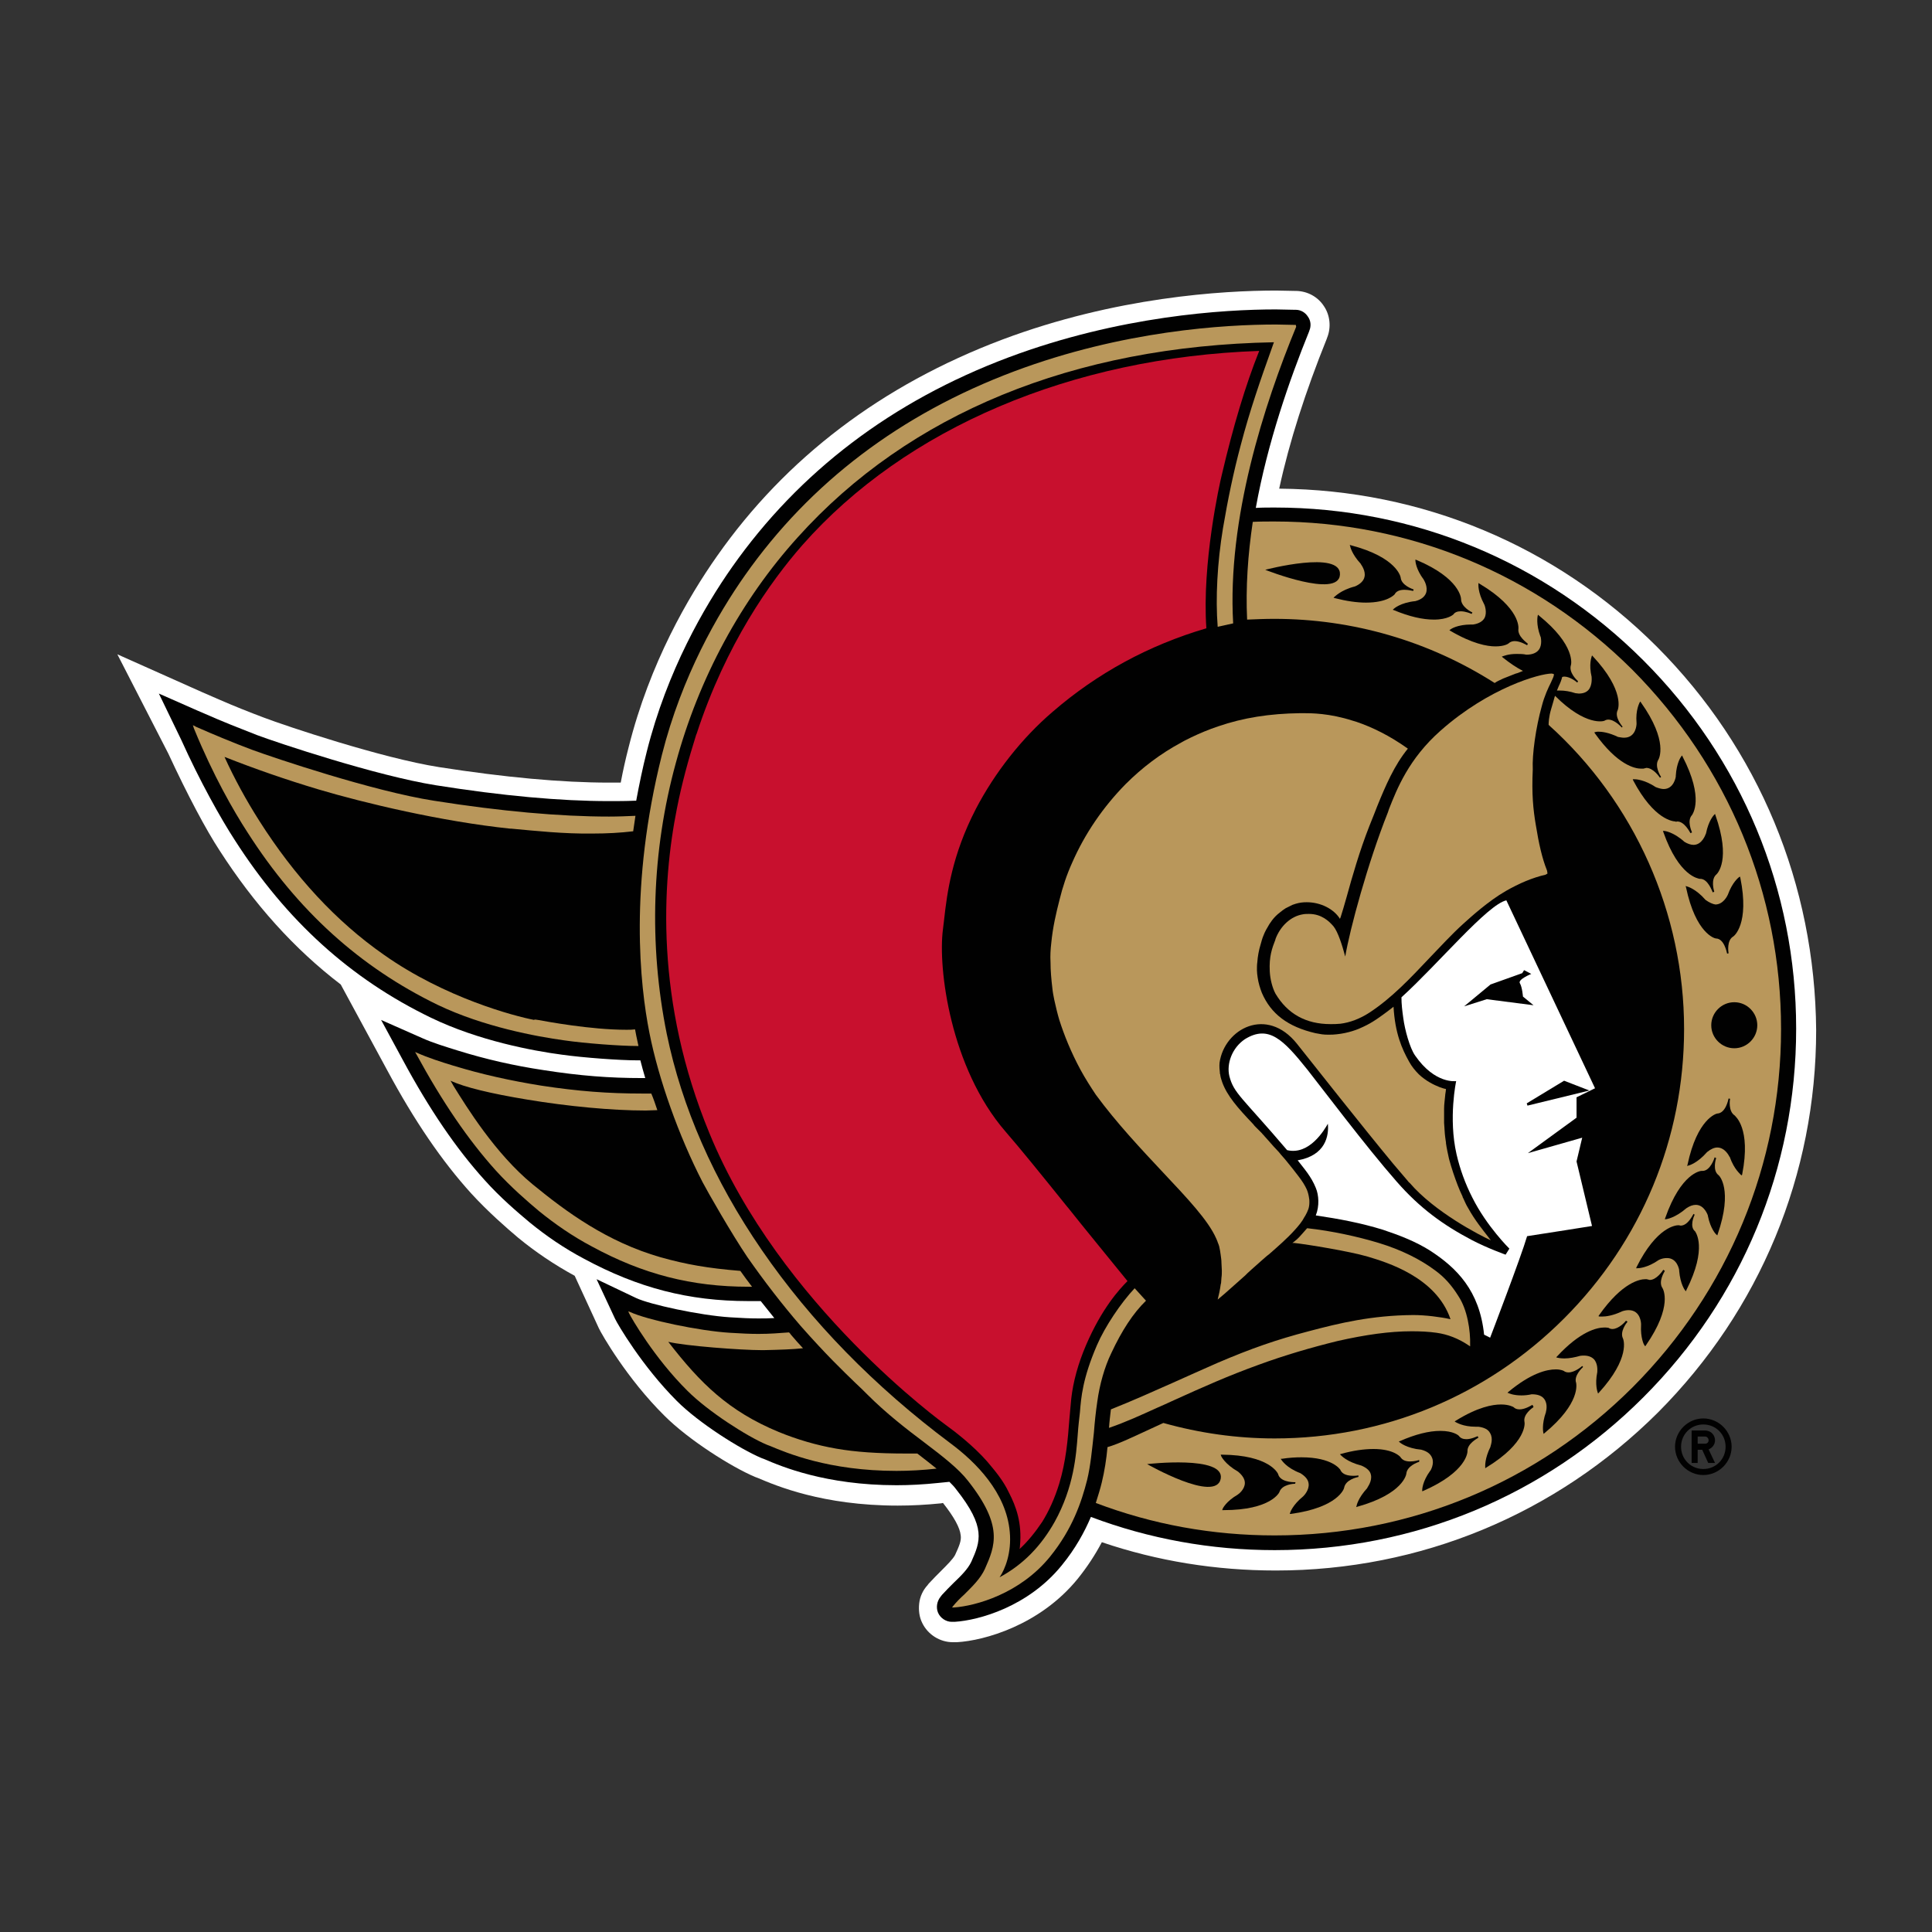 <?xml version="1.0" encoding="utf-8"?>
<!-- Generator: Adobe Illustrator 26.0.2, SVG Export Plug-In . SVG Version: 6.00 Build 0)  -->
<svg version="1.1" id="Layer_1" xmlns="http://www.w3.org/2000/svg" xmlns:xlink="http://www.w3.org/1999/xlink" x="0px" y="0px"
	 viewBox="0 0 512 512" style="enable-background:new 0 0 512 512;" xml:space="preserve">
<rect x="0" y="0" width="512" height="512" fill="#333333" stroke="none"/>
<style type="text/css">
	.st0{fill:#FFFFFF;}
	.st1{fill:#010101;}
	.st2{fill:#B9975B;}
	.st3{fill:#C8102E;}
</style>
<g>
	<path class="st0" d="M439.1,171.4c-26.8-26.8-62.3-41.6-100.1-41.9c2.7-12.5,7-25.8,12.6-39.7l0.1-0.3c1.1-2.7,0.8-5.9-0.8-8.3
		c-1.6-2.5-4.3-4-7.3-4.1l-0.3,0c-1.7,0-3.4-0.1-5.1-0.1c-14.2,0-42.5,1.7-72.6,13c-31.8,12-57.3,31.3-75.6,57.4
		c-7.6,10.8-17.8,28.3-23.4,50.6c-0.8,3.1-1.5,6.2-2.1,9.4c-1,0-2.1,0-3.1,0c-12.6,0-27.7-1.4-45-4.1c-15.3-2.4-40.9-11-46.4-13.1
		c-4-1.5-8-3.1-11.9-4.8l-4.6-2l-22.4-10l13.5,26.3c5.2,11.2,10,20.2,13.6,25.7c9.2,14.3,19.8,26.1,32.1,35.5l12.3,22.7
		c7.2,13.4,14.5,24.1,22.3,32.7c4.4,4.8,9.2,9,12.4,11.7c4.5,3.7,9.5,7.1,15,10.1l6.4,13.9c0.7,1.5,7.4,13.3,17.4,23.2
		c6.4,6.4,17.8,13.6,24,16.2l0.8,0.3c4.7,2,17.1,7.3,37,7.3c3.7,0,7.5-0.2,11.5-0.6l0.5-0.1c3,3.8,4.5,6.6,4.7,8.6
		c0.2,1.4-0.4,2.8-1.5,5.2c-0.6,1.1-2,2.5-3.7,4.2l-0.1,0.1c-1,1-2.1,2.1-3.2,3.3l-0.3,0.4c-1.2,1.3-2,3-2.2,4.8
		c-0.2,1.8,0,3.6,0.8,5.2c1.5,3.1,4.7,5.1,8.1,5.1c0.2,0,0.4,0,0.6,0l0.5,0c7.2-0.4,22-4.5,32-16.8c2.5-3.1,4.6-6.3,6.4-9.7
		c14.7,5,30.2,7.5,46.1,7.5c38.3,0,74.2-14.9,101.3-41.9c27-27.1,41.9-63,41.9-101.3C481,234.4,466.1,198.5,439.1,171.4L439.1,171.4
		z"/>
	<path class="st1" d="M435.5,175c-26.1-26.1-60.8-40.5-97.7-40.5c-1.6,0-3.3,0-5,0.1c3.1-17.2,8.9-33.9,14.1-46.7l0.1-0.3
		c0.5-1.2,0.4-2.6-0.4-3.7c-0.7-1.1-1.9-1.8-3.2-1.8l-0.3,0c-1.7,0-3.3-0.1-5-0.1c-13.8,0-41.4,1.7-70.8,12.7
		c-30.9,11.6-55.5,30.3-73.3,55.6c-7.3,10.4-17.2,27.4-22.6,48.9c-1.1,4.3-2,8.7-2.8,13l-0.5,0c-2.2,0.1-4.5,0.1-6.8,0.1
		c-12.8,0-28.2-1.4-45.8-4.2c-15.7-2.5-41.8-11.2-47.4-13.3c-4.6-1.8-9.2-3.6-13.7-5.6l-2.1-0.9l-10.2-4.5l5.9,12.2
		c5,11.1,10.5,20.9,14.2,26.6c13.7,21.4,30.7,36.8,52,47.1c12.6,6.1,27.1,8.8,34.7,9.8c5.7,0.8,15.3,1.5,19.9,1.5h0l0.9,0
		c0.4,1.5,0.8,3.1,1.3,4.7c-0.3,0-0.5,0-0.8,0c-8.7,0-16.5-0.6-26.1-2.1c-8-1.2-15.4-2.9-22.8-5.2c-3.2-1-6.5-2-9.2-3.2l-11.1-4.9
		l5.8,10.7c7,13,14.1,23.4,21.6,31.7c4.1,4.6,8.8,8.6,11.9,11.2c4.4,3.6,9.2,6.9,14.5,9.7c14.3,7.7,27.7,11.2,43.5,11.2
		c0.2,0,0.4,0,0.6,0l2.7,0c1.2,1.5,2.4,3,3.6,4.5c-1.5,0.1-2.8,0.1-4.3,0.1c-2.1,0-4.4-0.1-7.4-0.3c-8-0.5-21.3-3.4-24.9-5.1
		l-10.5-5l4.9,10.5c0.6,1.3,7.1,12.5,16.4,21.8c5.8,5.8,16.7,12.7,22.4,15.1l0.8,0.3c4.4,1.9,16.2,6.9,35,6.9h0
		c3.5,0,7.2-0.2,11-0.6l3-0.3c0.7,0.7,1.3,1.3,1.8,2c8,10.1,6.4,13.8,4,19.2c-0.9,1.9-2.7,3.7-4.7,5.6l-0.1,0.1c-1,1-2,2-3,3.1
		l-0.3,0.4c-1,1.2-1.3,2.9-0.7,4.3c0.6,1.4,2.1,2.4,3.6,2.4c0.1,0,0.2,0,0.3,0l0.5,0c6.4-0.4,19.5-4,28.4-15c3.6-4.4,6-8.8,7.7-12.8
		c15.4,5.8,31.8,8.8,48.7,8.8c36.9,0,71.6-14.4,97.7-40.5c26.1-26.1,40.5-60.8,40.5-97.7C476,235.8,461.6,201.1,435.5,175"/>
	<path class="st2" d="M472,272.7c0,35.8-14,69.5-39.3,94.9c-25.3,25.3-59,39.3-94.9,39.3c-16.5,0-32.4-2.9-47.4-8.6
		c0.6-1.9,1.2-3.8,1.6-5.5c0.7-2.9,1.2-6,1.5-9.3c1.4-0.4,3.3-1.1,7-2.8c4.4-2,7.3-3.4,7.8-3.6c9.6,2.7,19.5,4.1,29.5,4.1
		c29,0,56.2-11.3,76.7-31.8c20.5-20.5,31.8-47.7,31.8-76.7c0-30.7-13.1-60.1-35.9-80.6c0-0.4,0-2,0.7-4.3c0.2-0.6,0.3-1.1,0.5-1.7
		c0.2-0.6,0.3-1.2,0.5-1.7c8.2,8.2,13,6.7,13.1,6.6c0.3-0.2,0.7-0.3,1-0.3c1.7,0,3.4,1.9,3.6,2.1l0,0l0,0l0,0l0.1-0.1l0.1-0.1v0
		c-0.2-0.3-2.2-2.6-1.3-4.4c0.1-0.2,2-5.1-6.6-14.3l-0.2-0.2l-0.1,0.3c0,0.1-0.8,2,0,5.4l0,0.2c0,0,0.2,2-0.8,3.2
		c-0.6,0.7-1.5,1-2.6,1l-0.9-0.1c-1.5-0.5-2.9-0.7-4.1-0.7l-0.8,0c0.2-0.4,0.3-0.8,0.5-1.2c0.4-0.8,0.7-1.6,0.9-2.4l0.5-0.1
		c1.6,0,3.3,1.4,3.5,1.6l0,0l0,0l0,0l0.1-0.2l0.1-0.2c-0.3-0.2-2.5-2.3-1.9-4.2c0.1-0.2,1.3-5.3-8.5-13.2l-0.2-0.2l-0.1,0.3
		c0,0.1-0.5,2.1,0.7,5.4l0.1,0.2c0,0,0.5,2.1-0.5,3.4c-0.6,0.8-1.7,1.3-3.3,1.3c-0.8-0.2-1.7-0.2-2.6-0.2c-2.3,0-3.5,0.6-3.6,0.6
		l-0.3,0.1l0.2,0.2c2,1.6,3.8,2.8,5.4,3.6l-0.5,0.2c-0.5,0.2-0.9,0.4-1.4,0.5c-1.3,0.5-2.5,1-3.3,1.3c-0.8,0.4-1.6,0.7-2.3,1.2
		c-17.4-11.1-37.6-17-58.4-17c-2.4,0-4.8,0.1-7.2,0.2c-0.4-8.5,0.2-17.2,1.5-25.9c1.9-0.1,3.8-0.1,5.7-0.1c35.8,0,69.5,14,94.9,39.3
		C458,203.1,472,236.8,472,272.7"/>
	<path class="st0" d="M419.3,301.5l-1.5,6.3l4.1,17.1c0,0-11.9,1.9-17.2,2.7c-1.6,5.5-9.8,26.9-9.8,26.9l-1.6-0.8
		c-1.2-11.7-7.3-17.7-14.2-22.2c-3.9-2.5-8.4-4.2-12.6-5.6c-5.8-1.8-11.7-2.9-17.8-3.8c1-2.5,0.8-5.4,0-7.3c-1.2-3-3.1-5.1-4.8-7.3
		c7.4-1.3,8.3-6.5,8-9.7c-0.9,1.6-4.9,8.4-10.8,7c-12.1-14.2-14.1-15-15.3-19.6c-0.8-3.3,0.7-7.5,4.1-9.8c6.3-3.9,10.2,0.1,16.6,8.1
		c3.4,4.3,15.6,20.5,23.6,29.6c6.1,7,12.3,11.5,19.9,15.5c4.2,2.2,9,3.9,9,3.9l1-1.6c0,0-6-5.9-9.8-13.5c-1.9-3.7-3.3-7.6-4.2-11.5
		c-2.2-9.6-0.1-19.4-0.1-19.4s-5.6,0.9-10.9-6.8c-1.4-2-2.7-6.8-3.1-9.8c-0.3-2.1-0.5-3.8-0.5-5.6c9.7-8.8,22.8-24.6,27.8-25.7
		c1.5,3.2,23.5,49.8,23.5,49.8l-4.9,2.4l0,5.4l-12.9,9.4L419.3,301.5L419.3,301.5L419.3,301.5z"/>
	<path class="st3" d="M270.2,410.5c0.1-0.4,0.1-0.7,0.1-0.8c0.6-6.2-1.1-10.6-2.9-14.1c-1.6-3.4-3.8-5.9-5.8-8.3
		c-3.7-4.2-8.5-7.9-11-9.7c-0.4-0.3-43.9-31.7-62.6-77.3c-14.4-34.9-12.6-66.1-8.6-86.1c1.3-6.6,3-12.8,5.1-19.5l0.1-0.2
		c7.8-23.9,19.6-40.4,28-50C240,113.4,284.1,94.7,333.7,93c-3.6,9-6.9,20-9.9,32.8c-0.6,2.4-5.3,23.5-4.1,40.7
		c-15.3,4.5-28.9,11.9-40.7,22.1c-8.2,7-15.4,16.2-20.4,25.8c-6.3,12.2-7.6,22.1-8.4,29.3c-0.1,0.9-0.2,1.7-0.3,2.5
		c-1.4,10.4,2,36.8,16.5,53.6c4,4.6,9.5,11.4,16.5,20.1l0.1,0.1c4.6,5.8,9.9,12.2,15.8,19.5c-2.1,2.1-6.8,7.2-11,17
		c-2.1,4.9-3.4,9.7-3.9,14.1c-0.2,1.8-0.3,3.6-0.5,5.5c-0.4,5.3-0.9,11.2-2.7,17.1c-1.2,3.9-2.7,7.2-4.5,10.1
		C274.4,406,272.3,408.6,270.2,410.5L270.2,410.5z"/>
	<path class="st1" d="M414.5,286.4l-9.9,6l0.2,0.6l16.4-4L414.5,286.4L414.5,286.4z M403.6,264.1c0,0-0.2-2.5-0.8-3.5
		c-0.7-1,3-2.5,3-2.5l-1.9-1l-0.5,0.8l-8.4,3l-7,5.8l6-1.9l12.4,1.6L403.6,264.1L403.6,264.1z M369.6,157.5c0.4-0.8,1.3-1.2,2.6-1.2
		c1.1,0,2.1,0.3,2.3,0.3l0,0l0.1-0.2l0-0.2c-0.3-0.1-3.2-1.1-3.4-3.1c0-0.2-1-5.4-13.2-8.6l-0.3-0.1l0.1,0.3c0,0.1,0.4,2.1,2.8,4.7
		l0.1,0.2c0,0,1.3,1.7,0.9,3.3c-0.2,1-1.1,1.9-2.5,2.5c-3.9,1-5.4,2.8-5.5,2.8l-0.2,0.2l0.3,0.1c3.1,0.8,5.9,1.2,8.3,1.2
		C367.7,159.7,369.5,157.6,369.6,157.5L369.6,157.5z"/>
	<path class="st1" d="M387.1,162c1.3,0,2.7,0.6,2.9,0.7l0,0l0.1-0.2l0.1-0.2c-0.3-0.1-3-1.5-3-3.5c0-0.2-0.2-5.5-11.8-10.4l-0.3-0.1
		l0,0.3c0,0.1,0.1,2.2,2.2,5l0.1,0.2c0,0,1.1,1.8,0.5,3.4c-0.4,1-1.3,1.7-2.8,2.1c-4,0.4-5.7,2-5.8,2.1l-0.2,0.2l0.3,0.1
		c4.1,1.7,7.6,2.5,10.6,2.5c3.7,0,5.1-1.3,5.2-1.4C385.5,162.3,386.2,162,387.1,162L387.1,162z"/>
	<path class="st1" d="M402.4,166.6c0-0.2,0.6-5.4-10.3-11.9l-0.3-0.2l0,0.3c0,0.1-0.2,2.1,1.5,5.3l0.1,0.2c0,0,0.8,2,0,3.5
		c-0.5,0.9-1.6,1.5-3,1.7l-0.5,0c-3.7,0-5.4,1.2-5.5,1.3l-0.3,0.2l0.3,0.2c5.8,3.4,9.7,4.1,11.9,4.1c2.4,0,3.4-0.7,3.5-0.8
		c0.4-0.4,1-0.6,1.6-0.6c1.5,0,3.1,1,3.3,1.1l0,0l0.1-0.2l0.1-0.2C404.6,170.3,402.1,168.6,402.4,166.6L402.4,166.6z M435.5,203.7
		l0.8-0.2c1.8,0,3.4,2.3,3.6,2.6l0,0l0.2-0.1l0.1-0.1c-0.2-0.3-1.8-2.9-0.7-4.6c0.1-0.2,2.7-4.8-4.6-15.1l-0.2-0.3l-0.2,0.3
		c0,0.1-1.1,1.9-0.8,5.4l0,0.2c0,0.2-0.1,3.7-3.3,3.7c-0.5,0-1-0.1-1.6-0.2c-2.5-1.2-4.3-1.4-5.2-1.4c-0.5,0-0.8,0.1-0.8,0.1
		l-0.3,0.1l0.2,0.3c6,8.4,10.6,9.3,12.2,9.3L435.5,203.7L435.5,203.7z"/>
	<path class="st1" d="M444,217.8l0.5-0.1c1.9,0,3.3,2.8,3.5,3.1l0,0l0.2-0.1l0.2-0.1c-0.1-0.3-1.4-3.1,0-4.6
		c0.1-0.2,3.3-4.3-2.5-15.5l-0.1-0.3l-0.2,0.2c-0.1,0.1-1.3,1.7-1.5,5.2l0,0.2c0,0.1-0.5,3.3-3.2,3.3c-0.6,0-1.3-0.2-2.1-0.5
		c-3-2-5.3-2.1-5.7-2.1l-0.4,0l0.1,0.3c5.6,10.6,10.7,10.9,11.3,10.9L444,217.8L444,217.8z"/>
	<path class="st1" d="M450.4,232.9l0.2,0c2,0,3.1,3.2,3.3,3.6l0,0l0.2-0.1l0.2-0.1c-0.1-0.3-1-3.3,0.6-4.6c0.2-0.2,3.9-3.8-0.3-15.7
		l-0.1-0.3l-0.2,0.2c-0.1,0.1-1.5,1.5-2.2,5l-0.1,0.2c0,0-0.9,2.8-3.2,2.8c-0.7,0-1.6-0.3-2.4-0.8c-3-2.7-5.3-2.9-5.4-2.9l-0.3,0
		l0.1,0.3C445,232.4,450.2,232.8,450.4,232.9L450.4,232.9z"/>
	<path class="st1" d="M452,238.5c-2.6-3-4.9-3.6-5-3.6l-0.3-0.1l0.1,0.3c2.6,12.4,7.7,13.6,7.9,13.6c2.2,0,2.9,3.6,3,4l0,0l0.2,0
		l0.2-0.1c-0.1-0.3-0.5-3.4,1.2-4.4c0.2-0.1,4.4-3.3,1.9-15.6l-0.1-0.3l-0.3,0.2c-0.1,0.1-1.7,1.3-2.9,4.6l-0.1,0.2
		c0,0-1.1,2.4-3.2,2.4C453.9,239.6,453,239.2,452,238.5 M355.1,152.3c0.4-6.6-19.8-1.3-19.8-1.3S354.7,158.7,355.1,152.3z
		 M343.3,393l0,0.2v0l0,0l0-0.4l-0.2,0c-0.7,0-3.9-0.1-4.4-2.2c-0.1-0.2-2.3-5-14.9-5.1h-0.3l0.1,0.3c0,0.1,1,2.2,4.5,4.2
		c1.2,1,1.8,2,1.8,3c0,1.7-1.7,3-1.8,3l-0.1,0.1c-3.1,1.8-4,3.7-4,3.8l-0.1,0.3l0.4,0c12.5,0,14.8-4.7,14.8-4.9
		c0.7-1.9,3.7-2.1,4.1-2.1L343.3,393L343.3,393z"/>
	<path class="st1" d="M360,391.4l0-0.2L360,391.4L360,391.4L360,391.4l0-0.4l0,0l0,0.1v0.1l0-0.2c-0.5,0.1-0.9,0.1-1.4,0.1
		c-1.3,0-2.9-0.3-3.4-1.6c-0.1-0.1-2.1-3.3-10.3-3.3c-1.6,0-3.3,0.1-5.2,0.4l-0.3,0l0.2,0.3c0.1,0.1,1.3,2.1,5,3.5
		c1.3,0.8,2.1,1.7,2.2,2.8c0.2,1.7-1.3,3.2-1.3,3.2l-0.2,0.2c-2.7,2.2-3.4,4.2-3.4,4.3l-0.1,0.3l0.3,0c12.5-1.7,14.1-6.7,14.1-6.9
		C356.6,392.1,359.6,391.5,360,391.4L360,391.4L360,391.4z"/>
	<path class="st1" d="M376.1,386.9L376.1,386.9c-0.2,0.1-1.3,0.4-2.4,0.4c-1.3,0-2.1-0.4-2.6-1.2c-0.1-0.1-1.8-2.1-7.1-2.1
		c-2.5,0-5.4,0.4-8.6,1.3l-0.3,0.1l0.2,0.2c0.1,0.1,1.6,1.8,5.5,2.8c1.4,0.6,2.3,1.4,2.5,2.4c0.4,1.7-0.9,3.3-0.9,3.4l-0.1,0.2
		c-2.4,2.6-2.8,4.6-2.8,4.7l-0.1,0.3l0.3-0.1c12.2-3.4,13-8.6,13-8.8c0.2-2,3-3,3.4-3.1l-0.1-0.2l0.1,0.2l0,0l0,0L376.1,386.9
		L376.1,386.9z"/>
	<path class="st1" d="M391.6,380.6L391.6,380.6l0,0.1l0,0.1L391.6,380.6c-0.3,0.1-1.7,0.8-3,0.8c-0.9,0-1.6-0.3-2-0.9
		c-0.1-0.1-1.4-1.3-4.9-1.3c-3,0-6.6,0.9-10.7,2.7l-0.3,0.1l0.2,0.2c0.1,0.1,1.8,1.6,5.8,2c1.5,0.4,2.4,1.1,2.8,2.1
		c0.7,1.6-0.4,3.4-0.4,3.4l-0.1,0.1c-2.1,2.9-2.1,5-2.1,5.1l0,0.3l0.3-0.1c11.6-5.1,11.7-10.3,11.7-10.5c-0.1-2,2.6-3.4,2.9-3.6
		l-0.1-0.2l0.1,0.2l0,0l0,0L391.6,380.6L391.6,380.6z"/>
	<path class="st1" d="M406.1,372.3L406.1,372.3l0.1,0.1l0,0.1L406.1,372.3c-0.2,0.1-1.9,1.2-3.4,1.2c-0.7,0-1.2-0.2-1.6-0.6
		c0,0-1.1-0.7-3.3-0.7c-2.3,0-6.2,0.7-12,4.3l-0.3,0.2l0.3,0.2c0.1,0,1.8,1.2,5.3,1.2l0.7,0c1.5,0.2,2.6,0.7,3.1,1.7
		c0.9,1.5,0.1,3.4,0.1,3.5l0,0.1c-1.6,3.2-1.4,5.3-1.4,5.4l0,0.3l0.3-0.2c10.8-6.6,10.2-11.8,10.1-12.1c-0.4-2,2.1-3.7,2.4-3.9
		l-0.1-0.2l0.1,0.1l0,0l0,0L406.1,372.3L406.1,372.3z"/>
	<path class="st1" d="M419.3,362L419.3,362L419.3,362c-0.2,0.2-2,1.7-3.6,1.7c-0.5,0-0.9-0.1-1.3-0.4c0,0-0.7-0.4-2.1-0.4
		c-2.4,0-6.6,1-12.6,6l-0.2,0.2l0.3,0.1c0,0,1.2,0.6,3.4,0.6c0.9,0,1.8-0.1,2.7-0.3h0.1c1.5,0,2.6,0.4,3.2,1.2
		c1.1,1.4,0.5,3.4,0.5,3.4l0,0.1c-1.2,3.4-0.7,5.4-0.7,5.5l0.1,0.3l0.2-0.2c9.7-8,8.4-13.1,8.4-13.3c-0.7-1.9,1.6-4,1.8-4.2
		l-0.1-0.1l0.2,0.1l0,0l0,0L419.3,362L419.3,362z"/>
	<path class="st1" d="M430.9,350L430.9,350c-0.2,0.3-1.9,2.2-3.6,2.2c-0.4,0-0.7-0.1-1-0.3c0,0-0.4-0.1-1.1-0.1c-2,0-6.4,1-12.6,7.7
		l-0.2,0.2l0.3,0.1c0,0,0.7,0.2,1.9,0.2c1.3,0,2.8-0.3,4.2-0.7c1.6-0.2,2.8,0.1,3.6,0.9c1.1,1.2,0.9,3.1,0.9,3.2l0,0.2
		c-0.7,3.4,0.1,5.4,0.1,5.4l0.1,0.3l0.2-0.2c8.5-9.3,6.5-14.2,6.4-14.4c-0.9-1.8,1-4.2,1.2-4.4l-0.1-0.1l0.2,0.1l0,0l0,0L430.9,350
		L430.9,350z"/>
	<path class="st1" d="M440.8,336.5L440.8,336.5c-0.2,0.3-1.8,2.7-3.6,2.7l-0.8-0.2l-0.4,0c-1.3,0-6,0.7-12.2,9.5l-0.2,0.3l0.3,0.1
		c0,0,0.3,0,0.7,0c0.9,0,2.8-0.2,5.3-1.4c0.6-0.2,1.2-0.3,1.7-0.3c3.2,0,3.3,3.5,3.3,3.7l0,0.2c-0.2,3.5,0.8,5.4,0.9,5.4l0.2,0.3
		l0.2-0.3c7.2-10.4,4.5-14.9,4.4-15.1c-1.2-1.7,0.4-4.2,0.6-4.6h0l-0.2-0.1l0.2,0.1l0,0l0,0L440.8,336.5L440.8,336.5z"/>
	<path class="st1" d="M449.1,321.9l-0.2-0.1L449.1,321.9L449.1,321.9L449.1,321.9l-0.3-0.2l0,0c-0.2,0.3-1.5,3.1-3.4,3.1l-0.5-0.1
		h-0.1c-0.6,0-5.7,0.3-11.1,11.1l-0.1,0.3h0.3c0.4,0,2.7-0.1,5.7-2.2c0.8-0.4,1.5-0.5,2.2-0.5c2.7,0,3.2,3.1,3.2,3.2l0,0.2
		c0.3,3.5,1.5,5.1,1.6,5.2l0.2,0.2l0.1-0.3c5.7-11.3,2.4-15.4,2.3-15.6C447.7,325.1,448.9,322.3,449.1,321.9L449.1,321.9z"/>
	<path class="st1" d="M454.8,306.9L454.8,306.9l-0.2-0.1L454.8,306.9L454.8,306.9L454.8,306.9l-0.4-0.2l0,0
		c-0.1,0.4-1.2,3.6-3.2,3.6l-0.3,0c-0.2,0-5.4,0.5-9.6,12.5l-0.1,0.3l0.3,0c0.1,0,2.4-0.3,5.4-2.9c0.9-0.6,1.7-0.9,2.5-0.9
		c2.3,0,3.2,2.8,3.2,2.8l0,0.1c0.7,3.5,2.2,5,2.3,5l0.2,0.2l0.1-0.3c4.1-11.9,0.4-15.6,0.2-15.7
		C453.8,310.2,454.7,307.2,454.8,306.9L454.8,306.9z"/>
	<path class="st1" d="M459.7,295.6c-1.7-1.1-1.3-4.1-1.2-4.4l-0.2,0l0.2,0l0,0l0,0h0l-0.4-0.1l0,0h0c-0.1,0.4-0.8,3.9-3,4
		c-0.2,0-5.3,1.3-7.9,13.6l-0.1,0.3l0.3-0.1c0.1,0,2.4-0.6,5-3.6c1-0.8,1.9-1.2,2.7-1.2c2.1,0,3.2,2.4,3.2,2.4l0.1,0.1
		c1.2,3.4,2.9,4.6,2.9,4.7l0.3,0.2l0.1-0.3C464.1,298.9,459.8,295.8,459.7,295.6 M304,388c0,0,18.2,10.4,19.5,3.9
		C324.7,385.6,304,388,304,388z M459.6,265.6c-3.4,0-6.1,2.8-6.1,6.1c0,3.4,2.8,6.1,6.1,6.1c3.4,0,6.1-2.8,6.1-6.1
		C465.7,268.4,463,265.6,459.6,265.6z"/>
	<path class="st2" d="M308.3,310.8c6.3,6.7,11.9,12.6,14,17.4c0.1,0.2,0.2,0.5,0.3,0.7c0.1,0.3,0.2,0.6,0.3,0.8
		c0.1,0.2,0.1,0.4,0.2,0.6c0.2,0.8,0.3,1.6,0.4,2.3c0.1,0.7,0.2,1.4,0.2,2.1c0,0.7,0.1,1.3,0.1,2c0,0.6,0,1.3-0.1,1.9
		c0,0.5-0.1,0.9-0.1,1.4l-0.1,0.4c-0.2,1.5-0.5,2.8-0.8,4c2.1-1.7,5-4.4,7.3-6.4l0.6-0.6c0.8-0.7,1.5-1.4,2-1.8
		c0.3-0.3,0.6-0.5,0.9-0.8c0.3-0.3,0.6-0.5,0.9-0.8c0.6-0.5,1.2-1.1,1.9-1.6c2.4-2.1,4.8-4.2,6.7-6.3c1.1-1.2,2.1-2.4,2.7-3.6
		l0.2-0.3c0.7-1.3,1.1-2.1,1.1-3.6c0-0.4,0-0.8-0.1-1.2c-0.1-0.7-0.3-1.5-0.6-2.2c-0.5-1.1-1.2-2.2-2.2-3.5c-1-1.3-2-2.6-3-3.8
		c-0.7-0.9-1.5-1.7-2.2-2.6c-0.5-0.5-0.9-1-1.4-1.5c-0.5-0.6-1-1.1-1.5-1.7c-0.3-0.3-0.6-0.7-0.9-1c-0.2-0.3-0.5-0.5-0.7-0.8
		c-0.3-0.3-0.6-0.6-0.9-0.9c-0.1-0.1-0.1-0.1-0.2-0.2c-0.2-0.2-0.4-0.4-0.6-0.6c-0.2-0.2-0.4-0.4-0.6-0.7c-4.1-4.3-6.9-7.5-8.2-11.1
		c-0.2-0.6-0.4-1.2-0.5-1.8c0-0.1,0-0.3-0.1-0.4c0,0,0-0.1,0-0.1c-0.1-1-0.2-1.9-0.1-2.9c1.3-9,12.5-15,20.5-5l3.1,3.9
		c0,0,14.6,18.5,22.4,27.9l4,4.7c0.1,0.2,0.3,0.3,0.4,0.4c6.6,7.7,18.6,13.9,21.5,15.2c-0.2-0.2-0.4-0.5-0.7-0.9
		c-1.4-1.8-3.6-4.5-5.3-7.6c-0.5-0.8-0.9-1.7-1.3-2.6c-0.1-0.2-0.2-0.3-0.2-0.5c-0.5-1-0.9-2-1.3-3c-0.8-2.1-1.6-4.4-2.3-7
		c-0.3-1.4-0.6-2.7-0.8-4.1l0-0.2c-0.1-0.5-0.1-0.9-0.2-1.4c0-0.3-0.1-0.6-0.1-0.9c0-0.5-0.1-0.9-0.1-1.4c0,0,0-0.1,0-0.1
		c0-0.5-0.1-0.9-0.1-1.4c0-0.7,0-1.4,0-2c0-0.6,0-1.3,0-1.8c0-1.2,0.2-2.4,0.3-3.6c0,0,0-0.1,0-0.1c0.1-0.7,0.2-1.2,0.2-1.5
		c-0.6-0.1-1.1-0.3-1.7-0.5c-1.5-0.6-3.6-1.6-5.5-3.4c-1-1-1.9-2.1-2.6-3.4c-1.9-3.4-3.7-7.5-4.1-14.5c-0.4,0.3-0.9,0.7-1.3,1
		c-2,1.5-4.1,3.1-6.7,4.3c-1.4,0.7-4,1.7-7.1,2c-0.7,0.1-1.4,0.1-2.1,0.1c-0.6,0-1.2,0-1.8-0.1c-0.6-0.1-1.1-0.2-1.7-0.3
		c-7.3-1.7-11.8-5.1-14.2-10.7c-0.5-1.3-0.9-2.6-1.1-4c-0.1-0.7-0.2-1.4-0.2-2c0-0.7,0-1.4,0.1-2.1c0.1-1.5,0.4-3.2,0.9-4.8
		c0.2-0.7,0.4-1.5,0.7-2.2c0.4-1.1,1-2.1,1.6-3.1c0.2-0.3,0.4-0.6,0.7-1c0.6-0.8,1.3-1.5,2.1-2.1c0.5-0.4,1-0.8,1.5-1.1
		c0.2-0.1,0.4-0.2,0.6-0.3c0.4-0.2,0.8-0.4,1.2-0.6c0.3-0.1,0.6-0.2,0.9-0.3c1-0.3,1.9-0.4,2.9-0.4c3.7,0,7.2,1.8,8.8,4.4
		c0.1-0.2,0.1-0.3,0.2-0.5c0.4-1.3,1-3.2,1.6-5.4c1.4-5.1,3.4-12.1,6-18.7c0.4-1,0.8-2,1.2-3c0.3-0.8,0.6-1.5,0.9-2.3
		c2.2-5.4,4.5-10.8,8.1-15.2c-4.9-3.5-9.5-5.7-13.6-7.1c-0.3-0.1-0.7-0.2-1-0.3c-6.2-2-11-2-13.1-2l-0.8,0
		c-8.1,0.1-15.1,1.2-21.8,3.5c-2.4,0.8-4.8,1.8-7.1,2.9c-0.6,0.3-1.2,0.6-1.8,0.9c-0.3,0.2-0.6,0.3-0.9,0.5
		c-5.4,2.9-10.3,6.6-14.7,11c0,0,0,0,0,0c-5.9,6-10.8,13.1-14.2,20.9c-1.4,3.1-2.5,6.4-3.3,9.7c-0.9,3.5-1.8,7.3-2.2,11.5
		c-0.2,1.7-0.3,3.4-0.2,5.1c0,2.2,0.2,4.5,0.5,7c0.1,1,0.3,2,0.5,3c0.4,1.8,0.8,3.5,1.3,5.2c1.3,4.1,3.1,8.6,5.7,13.4
		c1.2,2.2,2.6,4.4,4,6.5C295.9,297.6,302.4,304.5,308.3,310.8L308.3,310.8z"/>
	<path class="st2" d="M343.4,86.1l-0.3,0c-1.6,0-3.3-0.1-4.9-0.1c-13.6,0-40.6,1.6-69.4,12.4c-30.1,11.3-54.1,29.5-71.4,54.1
		c-7.1,10.1-16.7,26.6-22,47.6c-8.7,34.7-5.8,61-3.3,73.6c2.4,12.2,7.8,27.4,14.1,39.6c1.3,2.5,7.7,13.7,11.9,19.9
		c4.4,6.3,9.1,12.4,14.1,18.2c6.8,7.7,11.1,11.8,14.5,15.1c1.2,1.1,2.2,2.1,3.2,3.1c4.9,4.9,10.3,9.1,15.1,12.7
		c4.9,3.7,9.1,7,11.5,10.1c9.5,12,7.2,17.3,4.5,23.4c-1.2,2.6-3.3,4.6-5.5,6.8c-1,0.9-2,1.9-2.9,3l-0.3,0.4l0.5,0
		c5.7-0.4,17.5-3.6,25.5-13.5c5.9-7.3,8.3-14.4,9.8-20.3c0.9-3.7,1.3-8,1.8-12.6c0.2-2.7,0.5-5.5,0.9-8.2c0.6-4.4,1.9-9.1,3.7-12.8
		c2.8-6,5.8-10.6,9.2-13.9c-1-1.1-2-2.2-3-3.3c-3.6,3.8-7.9,10.2-10,15.1c-3.8,8.8-4.2,13.9-4.5,17.7c-0.1,1-0.2,1.9-0.3,2.7
		c-0.1,0.9-0.2,2-0.3,3.4c-0.4,5.2-1,13.8-6.1,23c-3.6,6.4-8.3,11.3-14.6,14.7c1.5-2.2,3.2-6.6,2.7-12c-0.9-10.5-9.1-18.6-15.7-23.5
		c-20.2-15.1-37-32.3-50-51.2c-12.8-18.6-21.2-37.9-25.2-57.3c-4.8-23.7-4-48.5,2.4-71.8c6.1-22.5,17.3-43.2,32.3-59.8
		c29.5-32.8,73.1-50.7,126.2-51.7l-0.6,1.7c-2.9,8.1-5.8,16.4-8.2,25.6c-1.9,7.1-3.4,14.3-4.7,22c-1.5,9.1-2,18.5-1.4,26.1l4.1-0.9
		c-1.6-27.7,8.2-58,16.7-78.6L343.4,86.1L343.4,86.1z M408.6,187.1c0.7-2.7,1.7-4.8,2.4-6.2c0.5-1.1,0.8-1.7,0.8-2.1l0-0.1l-0.1-0.1
		l-0.5-0.1c-3.1,0-16.5,3.7-29.4,15.1c-8.5,7.5-11.6,15.5-13.7,20.8l-0.3,0.9c-5.3,13.3-10.1,31-11.3,38.2c-0.8-3-1.9-6.5-3.1-8
		c-1.2-1.4-3.2-3.3-6.5-3.3c-0.5,0-1.1,0-1.6,0.1c-3.2,0.5-6,3.1-7.3,6.6l0,0.1c-0.9,2.3-1.7,4.5-1.5,8.4c0.1,2.1,0.7,4.4,1.5,5.9
		c3.2,5.4,8.1,8.1,14.6,8.1c0.8,0,1.7,0,2.6-0.1c2.5-0.3,5.2-1.3,7.8-3c5.9-3.9,10.7-9,15.8-14.4c2.9-3,5.8-6.2,9-9.1
		c2-1.8,6.6-6,11.3-8.7c3.5-2,7-3.5,10.5-4.3l0.5-0.3l-0.1-0.7l-0.1-0.3c-1.2-3-2.1-6.9-2.9-11.9c-0.7-4.1-1.1-8.2-0.8-14.7
		C406,200,407,192.8,408.6,187.1L408.6,187.1z M310.7,366.5c3.8-1.7,7.8-3.5,11.9-5.3c9.1-3.9,15.8-6.2,24.2-8.4
		c8.3-2.2,16.7-4.2,27.6-4.3h0.2c3.1,0,7.1,0.5,9.8,1.1c-3.8-11.2-17-15.1-22-16.6c-4.8-1.4-15.8-3.2-19.4-3.6l-0.5,0l0.4-0.3
		c1.2-0.9,1.8-1.7,2.7-2.7l0.7-0.8l0.1-0.1l0.1,0c6.4,0.7,13.3,2.2,18.9,3.9c5.9,1.8,11,4.3,15.1,7.4c2.3,1.7,4.2,3.8,6,6.7
		c2.4,3.6,3.2,9.2,3.1,12.9v0.4l-0.3-0.2c-2.8-1.9-5.7-3-8.6-3.4c-2.1-0.3-4.3-0.4-6.6-0.4c-5.8,0-12.2,0.9-19.7,2.6
		c-6.9,1.7-13.8,3.7-20.9,6.3c-8,2.9-14.3,5.7-22.9,9.6c-1.3,0.6-2.6,1.2-4,1.8c-4.2,1.9-8.3,3.8-12.7,5.3c0.1-1.6,0.3-3.2,0.5-4.9
		C300.2,371.2,305.5,368.8,310.7,366.5L310.7,366.5z"/>
	<path class="st2" d="M237.6,389.8c-18,0-29.2-4.8-33.5-6.6l-0.8-0.3c-5.3-2.2-15.7-8.9-21.1-14.3c-8.8-8.7-15-19.5-15.5-20.6
		l-0.2-0.5l0.5,0.2c4.5,2.1,18.3,5,26.4,5.5c3.1,0.2,5.5,0.3,7.6,0.3c3,0,5.4-0.2,8.1-0.4c0.2,0.2,0.4,0.4,0.5,0.6
		c1,1.2,2.1,2.4,3.2,3.6c-2.8,0.3-6,0.4-10.3,0.5l-0.7,0c-5.3,0-20.2-1.1-24.7-2.2c8.5,11,16,18.4,29.3,23.9c4.9,2,10,3.5,15.2,4.4
		c5.1,0.9,11.1,1.3,18.3,1.3c1,0,2.1,0,3.2,0c1.8,1.4,3.5,2.7,5.1,4C244.6,389.6,241,389.8,237.6,389.8L237.6,389.8z M174.2,294.2
		c-1,0-2.1,0.1-3.1,0.1c-8.9,0-20.6-1.1-31.4-2.9c-9.7-1.6-16.7-3.3-20.3-5c0.2,0.4,0.5,0.8,0.8,1.4c3.3,5.3,11,17.9,21,26.1
		c8.8,7.2,19.6,15.2,33.9,19.3c6.8,1.9,12.5,2.9,21.1,3.6c1,1.4,2,2.8,3.1,4.2c-0.3,0-0.6,0-0.9,0c-15.1,0-28-3.3-41.6-10.7
		c-5.1-2.7-9.7-5.9-13.9-9.3c-3-2.5-7.5-6.4-11.5-10.8c-7.3-8.1-14.2-18.2-21.1-30.9l-0.3-0.5l0.5,0.2c2.9,1.3,6.3,2.4,9.6,3.4
		c7.5,2.3,15.2,4,23.3,5.3c9.8,1.5,17.8,2.1,26.7,2.1c0.8,0,1.7,0,2.5,0C173.2,291.2,173.7,292.7,174.2,294.2 M135.5,219.6l-0.3,0
		c-18.2-1.9-38.7-6.8-50.8-10.4c-8.7-2.6-17-5.5-24.6-8.5l-0.3-0.1c2.6,5.7,5.7,11.4,9.2,16.9c9.4,14.8,20.4,26.7,33,35.5
		c16.3,11.5,34.7,16.3,39.9,17.3l0-0.1h0.2l0.1,0l0.7,0.1c2.2,0.4,13.9,2.6,23.4,2.6c0.8,0,1.5,0,2.3-0.1c0.1,0.5,0.2,1.1,0.3,1.6
		c0.2,0.9,0.4,1.9,0.6,2.8c-0.1,0-0.2,0-0.4,0c-4.4,0-13.8-0.7-19.3-1.5c-7.3-1-21.4-3.6-33.5-9.4c-20.6-10-37.1-24.9-50.4-45.7
		c-3.7-5.7-9.1-15.1-14.1-27.3l-0.2-0.5l0,0l0-0.1l-0.2-0.5l0.5,0.2h0.1l0,0.1c5.2,2.3,10.3,4.4,15.1,6.2c5.7,2.1,32.1,11,48.2,13.5
		c17.7,2.8,33.4,4.2,46.4,4.2c2.4,0,4.8-0.1,7-0.2c-0.2,1.4-0.4,2.8-0.6,4.1c-3.4,0.4-6.9,0.6-10.8,0.6
		C149.4,221,142,220.2,135.5,219.6L135.5,219.6z"/>
	<path class="st1" d="M451.4,375.9c-4.1,0-7.5,3.4-7.5,7.5c0,4.1,3.4,7.5,7.5,7.5c4.1,0,7.5-3.4,7.5-7.5
		C458.9,379.3,455.5,375.9,451.4,375.9z M451.4,389.3c-3.3,0-5.9-2.6-5.9-5.9c0-3.3,2.6-5.9,5.9-5.9c3.3,0,5.9,2.6,5.9,5.9
		C457.3,386.7,454.7,389.3,451.4,389.3z"/>
	<path class="st1" d="M454.5,381.7c0-1-0.6-2-1.6-2.4c-0.3-0.1-0.6-0.2-1-0.2l-3.6,0v8.6h1.6v-3.5h1.2l1.6,3.5h1.8l-1.7-3.6
		C453.8,383.7,454.5,382.8,454.5,381.7L454.5,381.7z M451.9,382.6h-2v-1.9h2c0.5,0,0.9,0.5,0.9,1
		C452.8,382.2,452.4,382.6,451.9,382.6L451.9,382.6z"/>
</g>
</svg>
